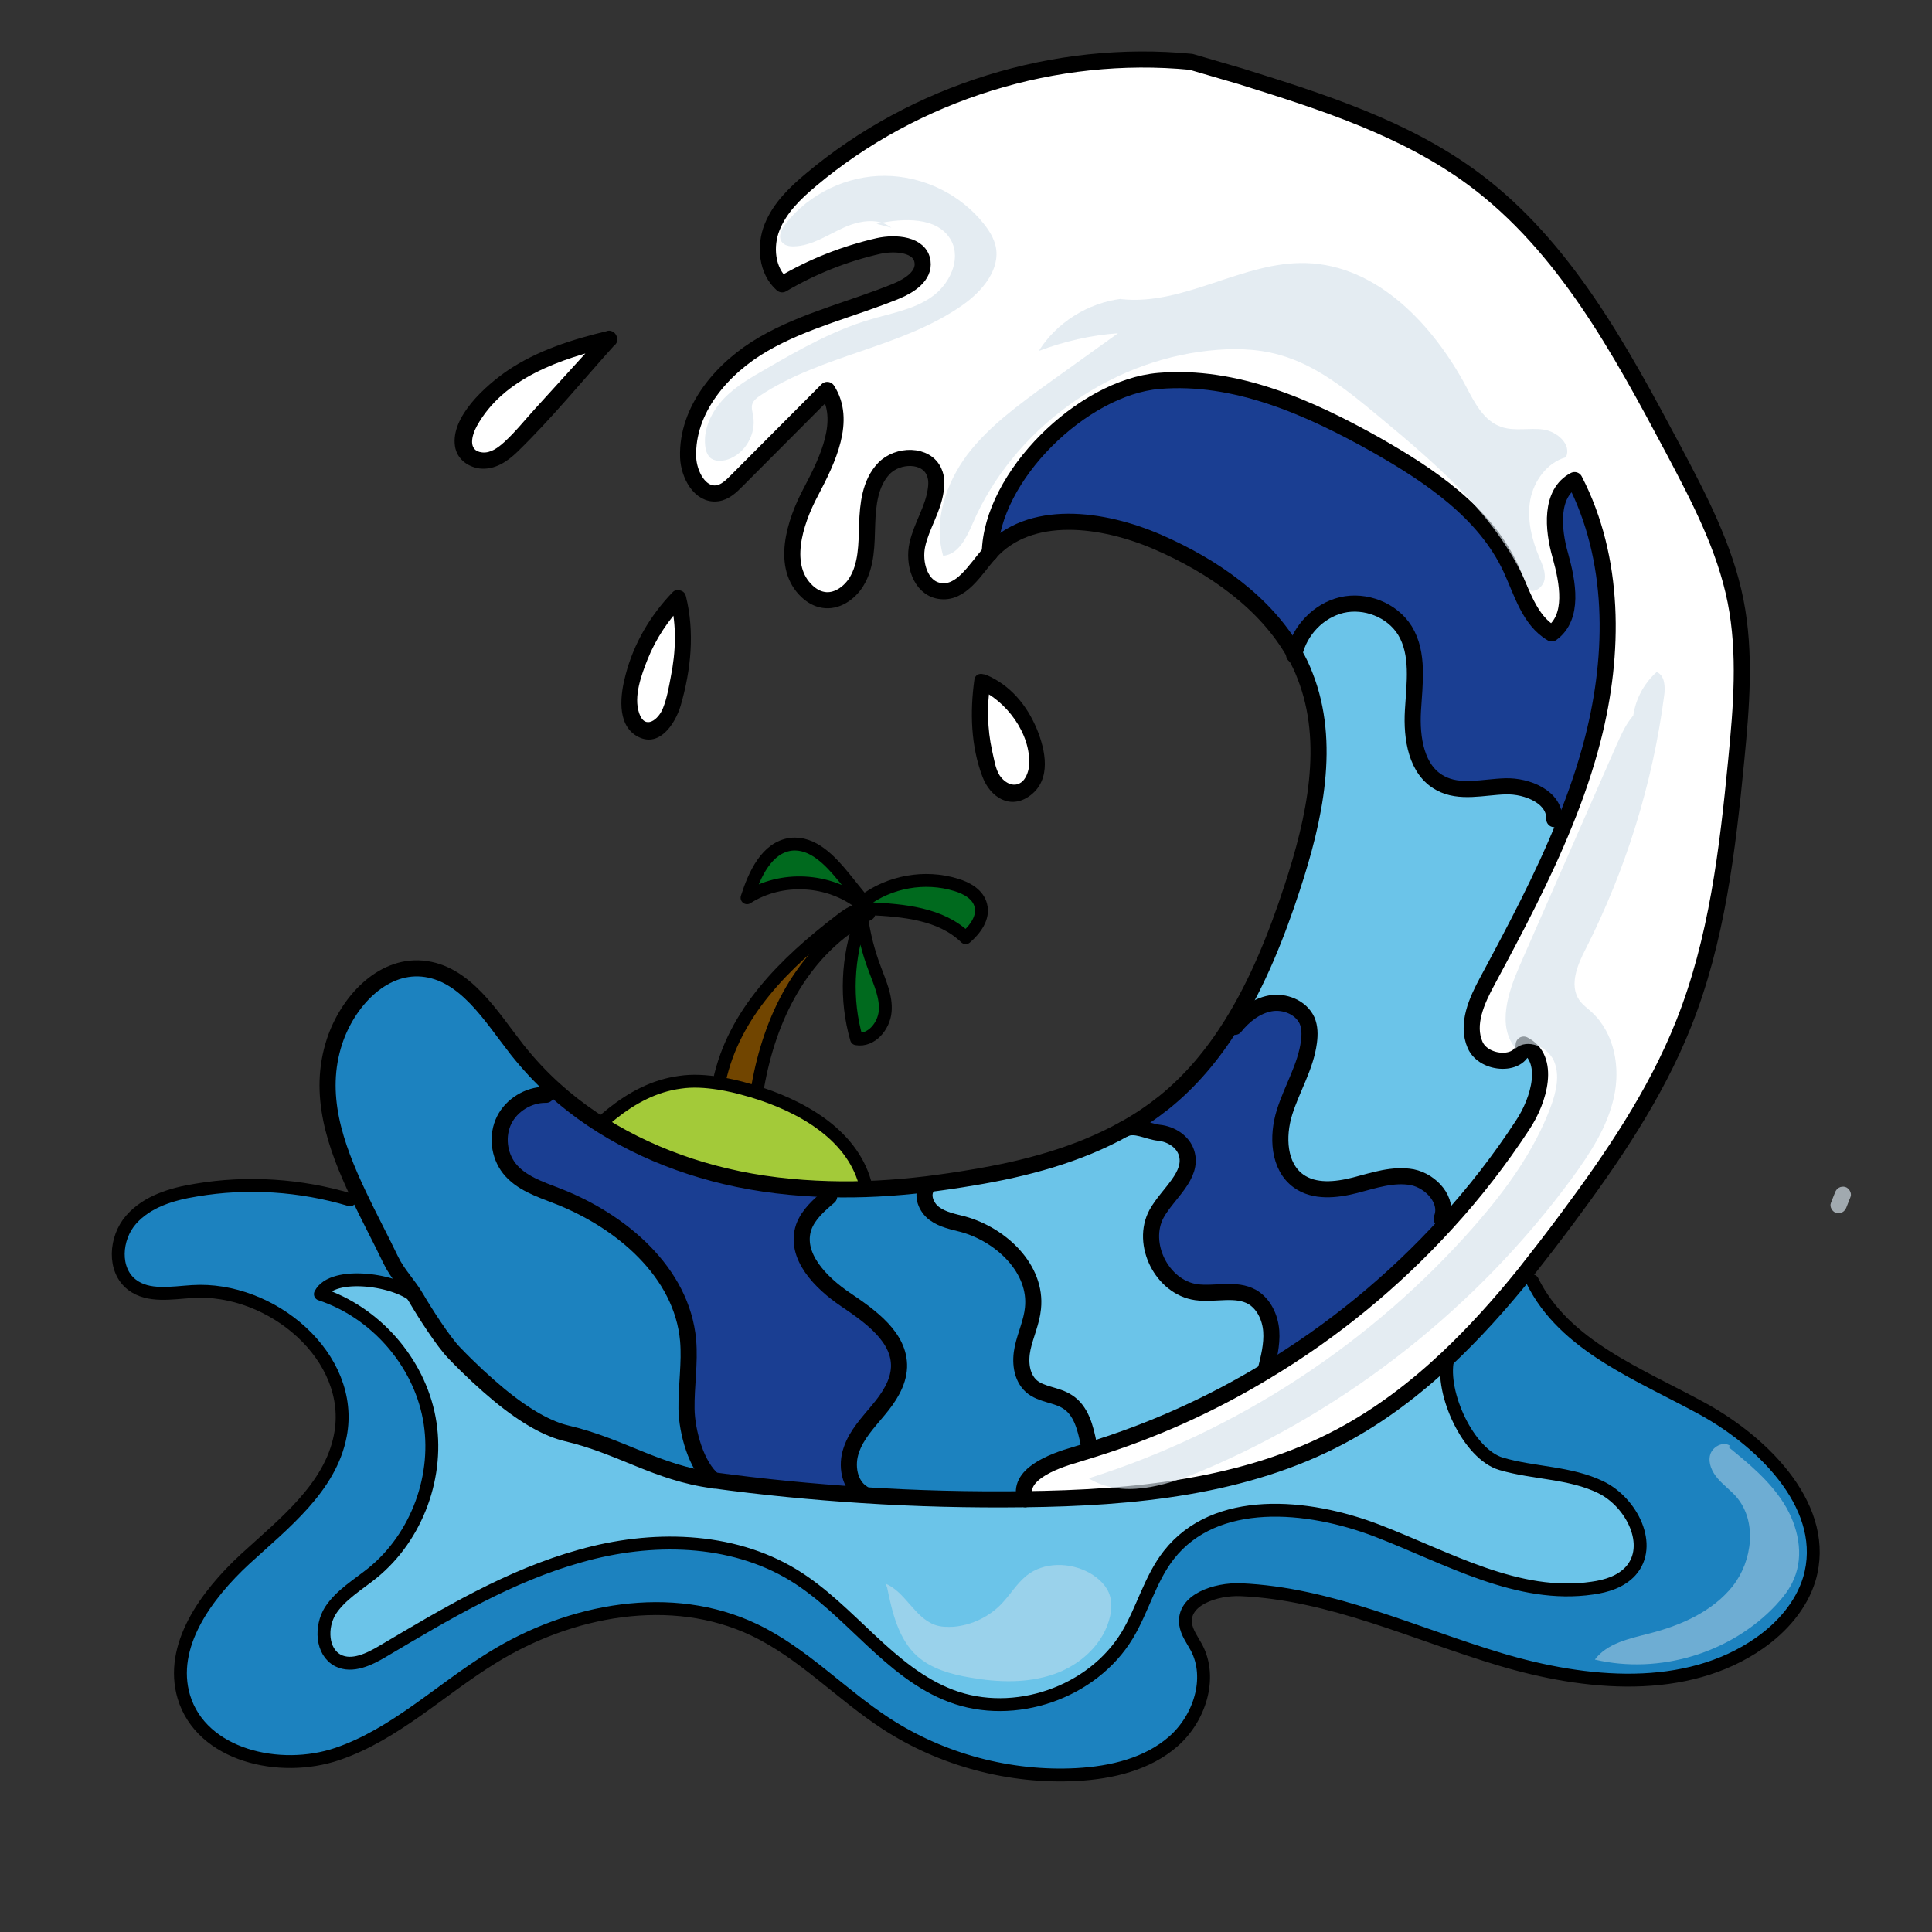 <?xml version="1.0" encoding="utf-8"?>
<!-- Generator: Adobe Illustrator 19.0.0, SVG Export Plug-In . SVG Version: 6.00 Build 0)  -->
<svg version="1.1" id="Layer_1" xmlns="http://www.w3.org/2000/svg" xmlns:xlink="http://www.w3.org/1999/xlink" x="0px" y="0px"
	 viewBox="0 0 600 600" style="enable-background:new 0 0 600 600;" xml:space="preserve">
<rect x="0" y="0" width="600" height="600" fill="#333333" stroke="none"/>
<style type="text/css">
	.st0{fill:#006A1E;}
	.st1{fill:#A3CA39;}
	.st2{fill:#714500;}
	.st3{fill:none;stroke:#000000;stroke-width:4;stroke-linecap:round;stroke-linejoin:round;stroke-miterlimit:10;}
	.st4{fill:#1C82BF;}
	.st5{fill:#FFFFFF;}
	.st6{fill:#6BC4E9;}
	.st7{fill:#1A3E92;}
	.st8{fill:none;stroke:#000000;stroke-width:5;stroke-linecap:round;stroke-linejoin:round;stroke-miterlimit:10;}
	.st9{opacity:0.67;}
	.st10{fill:#D7E3EC;}
	.st11{opacity:0.67;fill:#D7E3EC;}
	.st12{opacity:0.44;}
</style>
<g id="XMLID_101_">
	<g id="XMLID_74_">
		<g id="XMLID_82_">
			<path id="XMLID_104_" class="st0" d="M268.1,279.9c-0.2,0.1-0.4,0.3-0.6,0.4l-0.2,0.3c-9.9-7.8-24.7-8.5-35.3-1.8
				c2.3-7.2,6.1-15.7,13.6-16.6c6.8-0.9,12.3,5,16.6,10.4C264.2,275.1,266.2,277.5,268.1,279.9z"/>
			<path id="XMLID_102_" class="st0" d="M266.1,322.6c-3.5-12.2-2.9-25.5,1.5-37.3c0,0,0.1-0.1,0.1-0.1c0.8,5.3,2.1,10.5,4,15.5
				c1.6,4.3,3.7,8.8,3.3,13.4C274.6,318.7,270.6,323.4,266.1,322.6z"/>
			<path id="XMLID_99_" class="st0" d="M268.1,279.9c8-6.1,19-8.1,28.7-5.1c3.4,1,6.9,3,7.7,6.4c1,3.8-1.8,7.5-4.7,10
				c-7.7-7.5-19.4-8.5-30-9h0c-0.1-0.3-0.2-0.1-1,0c-0.3,0.1-0.6,0.1-1,0.2c-0.1,0-0.3,0-0.4,0.1c-0.1-0.6-0.1-1.1-0.2-1.6l0.2-0.2
				l0.2-0.3C267.8,280.2,267.9,280.1,268.1,279.9z"/>
			<path id="XMLID_98_" class="st1" d="M182.6,365.6c-3-1.4-6.3-2.3-9.6-2.6c10.5-12.1,22.4-25,38.3-27.1c4-0.5,8-0.3,12,0.3
				c3.1,0.5,6.2,1.3,9.2,2.1c0.4,0.1,0.7,0.2,1.1,0.3c15,4.5,30.8,13.3,35.1,28.4c1.8,6.2,1.3,12.9,0.9,19.3c-0.1,1-0.2,2.2-0.8,3
				c-0.9,1.1-2.5,1.3-3.9,1.4c-29.2,2-59.1-7.1-82.2-25.1L182.6,365.6z"/>
			<path id="XMLID_95_" class="st2" d="M235.3,337.7l-2.9,0.8c-3-0.9-6.1-1.6-9.2-2.1l0.1-0.6c4.5-21.1,20.4-36.7,37.5-49.8
				c1.9-1.5,4-3,6.4-3.4c0.1,0.8,0.2,1.6,0.3,2.5c0,0.1-0.1,0.2-0.1,0.3C249,296.6,239.2,315.9,235.3,337.7z"/>
			<path id="XMLID_51_" class="st2" d="M268.8,282.3c0.8-0.2,1-0.3,1,0c0,0.2,0,0.7,0.1,1.6c-0.7,0.4-1.5,0.8-2.2,1.3
				c0-0.1,0-0.1,0-0.2C268,284,268.4,283.1,268.8,282.3z"/>
		</g>
		<g id="XMLID_89_">
			<path id="XMLID_103_" class="st3" d="M182.6,365.8c23.1,17.9,53,27.1,82.2,25.1c1.4-0.1,3-0.3,3.9-1.4c0.6-0.8,0.8-1.9,0.8-3
				c0.4-6.5,0.9-13.1-0.9-19.3c-4.3-15.1-20-23.9-35.1-28.4c-0.4-0.1-0.7-0.2-1.1-0.3c-3-0.9-6.1-1.6-9.2-2.1c-4-0.6-8-0.9-12-0.3
				c-15.9,2.1-27.8,15-38.3,27.1c3.3,0.3,6.6,1.2,9.6,2.6c1.1,0.5,2.2,1.1,3.2,1.8"/>
			<path id="XMLID_100_" class="st3" d="M223.4,335.7c4.5-21.1,20.4-36.7,37.5-49.8c1.9-1.5,4-3,6.4-3.4c0.1,0,0.3,0,0.4-0.1
				c0.4,0,0.7-0.1,1-0.2c0.8-0.2,1-0.3,1,0c0,0.2,0,0.7,0.1,1.6c-0.7,0.4-1.5,0.8-2.2,1.3c0,0-0.1,0.1-0.1,0.1
				c-18.6,11.3-28.4,30.7-32.2,52.4"/>
			<path id="XMLID_97_" class="st3" d="M269.1,281.2c-0.3-0.4-0.7-0.8-1-1.3c-2-2.4-3.9-4.9-5.9-7.3c-4.3-5.3-9.8-11.2-16.6-10.4
				c-7.5,1-11.3,9.4-13.6,16.6c10.6-6.8,25.4-6,35.3,1.8c0.3,0.2,0.6,0.4,0.8,0.7"/>
			<path id="XMLID_96_" class="st3" d="M269.1,281.4c-0.1,0.3-0.3,0.6-0.4,0.9c-0.4,0.9-0.8,1.8-1.1,2.7c0,0.1-0.1,0.2-0.1,0.3
				c-4.4,11.9-5,25.2-1.5,37.3c4.6,0.8,8.5-3.9,8.9-8.5c0.4-4.6-1.7-9-3.3-13.4c-1.9-5-3.2-10.2-4-15.5c0-0.1,0-0.1,0-0.2
				c-0.1-0.8-0.2-1.6-0.3-2.5c-0.1-0.6-0.1-1.1-0.2-1.6"/>
			<path id="XMLID_49_" class="st3" d="M267.6,280.3c0.2-0.1,0.4-0.3,0.6-0.4c8-6.1,19-8.1,28.7-5.1c3.4,1,6.9,3,7.7,6.4
				c1,3.8-1.8,7.5-4.7,10c-7.7-7.5-19.4-8.5-30-9"/>
		</g>
	</g>
	<g id="XMLID_12_">
		<g id="XMLID_16_">
			<path id="XMLID_29_" class="st4" d="M529,437.4c19.7,10.9,39.4,31.2,33,52.8c-2.4,8.2-8.5,15-15.5,19.9c-22.9,16-53.9,13-80.6,5
				c-26.7-8-52.7-20.4-80.5-21.6c-7.7-0.3-18,3.1-17.1,10.7c0.3,2.7,2.1,4.9,3.4,7.3c5,9.5,0.9,22-7.2,29.1
				c-8.1,7.1-19.3,9.7-30,10.3c-20.7,1.1-41.8-4.5-59.2-15.8c-14.1-9.1-25.8-21.9-40.9-29.1c-25.7-12.3-57.2-6.4-81.4,8.6
				c-16.1,10-30.2,23.8-48.1,29.9c-17.9,6.1-42.3,0.5-47.7-17.7c-4.7-15.8,6.8-31.6,19-42.8c12.1-11.1,26.5-22.2,29.6-38.4
				c4.7-24.2-21.4-46.3-46-44.7c-6.4,0.4-13.6,1.8-18.7-2.1c-6-4.6-5.3-14.5-0.3-20.2c5-5.7,12.8-8,20.2-9.2
				c15.9-2.6,32.4-1.6,47.8,3l2.9-1.3c3.2,6.8,6.8,13.5,10,20.2c2.2,4.5,5.4,7.5,7.9,11.8c-5.8-6-26.3-8.8-30-1.4
				c17,5.6,30.5,20.9,33.8,38.5c3.3,17.6-3.7,36.8-17.6,48.1c-4.6,3.7-9.9,6.8-13.1,11.7c-3.1,5-2.8,12.8,2.4,15.5
				c4.4,2.2,9.7-0.4,13.9-2.9c19.6-11.6,39.4-23.5,61.4-29.6c21.9-6.2,46.7-5.9,66.2,6c17.6,10.8,29.6,30.2,48.9,37.5
				c19.6,7.4,43.9-1,54.7-18.9c4.8-8,7.1-17.5,12.9-24.9c14.4-18.4,43-15.9,64.8-7.5c21.8,8.4,43.6,21.2,66.7,17.8
				c4.4-0.6,8.9-2,11.9-5.3c7.1-7.9,0.4-21.3-9.2-26c-9.6-4.7-20.8-4.3-31-7.3c-10.2-3-18.9-22.1-16.6-32.5
				c8.6-8.1,16.6-17,24.1-26.3l2.3,1.9C485.9,417.8,509.3,426.5,529,437.4z"/>
			<path id="XMLID_28_" class="st5" d="M539.3,186.8c3.2,16.2,1.8,32.9,0.2,49.4c-2.7,27.8-6,56-16.4,82
				c-8.7,21.8-22.1,41.5-36.1,60.3c-4.3,5.8-8.8,11.6-13.3,17.3c-7.5,9.3-15.5,18.2-24.1,26.3c-9.9,9.3-20.8,17.6-32.8,24
				c-29.8,15.9-64.6,19.2-98.4,19.6c-2.6-7.5,8.1-11.7,15.8-13.9c1.5-0.4,3-0.9,4.5-1.4c19-5.9,37.2-14.1,54.2-24.3
				c20.9-12.6,39.9-28.1,56.3-46.1c8.6-9.5,16.5-19.6,23.6-30.4c5.2-8,8.8-20.8,0.4-25.1c-0.3,7-12.4,6.5-15.1,0.1
				c-2.8-6.4,0.6-13.6,3.8-19.8c8.5-16,17.1-32.2,24-49c3.5-8.6,6.5-17.3,8.8-26.3c6.8-26.6,6.8-55.9-5.7-80.3
				c-7.7,4-6.8,15.1-4.4,23.5c2.4,8.3,4.3,19-2.7,24.1c-7-4.1-9.3-12.8-12.7-20.2c-8.2-17.4-25.1-28.9-41.8-38.3
				c-20.7-11.7-43.7-21.9-67.5-19.9c-23.7,2-52,29.7-52.5,53.5c-4.5,5.1-8.8,12.9-15.6,11.7c-5.9-1-8.1-8.6-6.8-14.4
				c1.3-5.8,4.9-11,5.7-16.9c0.3-1.9,0.3-3.8-0.5-5.6c-2.4-5.7-11.3-5.6-15.6-1.1c-4.3,4.5-5,11.2-5.2,17.3
				c-0.2,6.2-0.1,12.7-3.4,18c-2.2,3.5-6.2,6.2-10.2,5.5c-1.9-0.3-3.6-1.3-5-2.6c-8.2-7.6-4.1-21.2,1.2-31.1
				c5.2-9.9,11.1-22.1,5-31.5c-9.3,9.4-18.7,18.7-28,28.1c-1.8,1.8-3.7,3.7-6.2,4c-5.3,0.7-8.8-5.8-9-11.2
				c-0.5-14.8,10.6-27.8,23.5-35.2c12.8-7.4,27.5-10.8,41.2-16.4c4.1-1.7,8.7-4.7,8.1-9.1c-0.7-5.4-8.3-6.1-13.7-4.9
				c-10.5,2.4-20.6,6.4-29.9,11.9c-4.8-4.2-5.5-11.9-3.1-17.8c2.4-6,7.2-10.6,12.1-14.7c32.4-27.2,75.9-40.7,118-36.6l15.4,4.5
				c25.3,7.9,51.1,16.1,72.4,31.9c28.1,20.9,45.4,52.9,61.9,83.9C527.9,154.6,536,170,539.3,186.8z"/>
			<path id="XMLID_27_" class="st6" d="M497.2,461.8c9.6,4.7,16.3,18,9.2,26c-3,3.3-7.5,4.7-11.9,5.3c-23.1,3.4-45-9.4-66.7-17.8
				c-21.8-8.4-50.4-10.8-64.8,7.5c-5.8,7.4-8.1,16.9-12.9,24.9c-10.8,18-35.1,26.4-54.7,18.9c-19.3-7.4-31.3-26.8-48.9-37.5
				c-19.4-11.9-44.2-12.2-66.2-6c-21.9,6.2-41.7,18.1-61.4,29.6c-4.3,2.5-9.5,5.1-13.9,2.9c-5.3-2.6-5.6-10.5-2.4-15.5
				c3.1-5,8.5-8,13.1-11.7c13.9-11.3,20.9-30.5,17.6-48.1c-3.3-17.6-16.7-32.9-33.8-38.5c3.8-7.4,24.3-4.5,30,1.4
				c2.5,4.4,8.3,13.4,11.8,17c5,5.2,9.6,9.5,13.8,12.9c8.6,7.1,15.5,10.7,20.9,12c17.1,4,28.2,12.3,45.6,14.6
				c15.4,2.1,30.8,3.6,46.3,4.6c16.8,1.1,33.6,1.5,50.4,1.3c33.8-0.4,68.6-3.7,98.4-19.6c12-6.4,22.9-14.6,32.8-24
				c-2.3,10.4,6.4,29.5,16.6,32.5C476.4,457.5,487.6,457.1,497.2,461.8z"/>
			<path id="XMLID_26_" class="st7" d="M488.9,149.2c12.6,24.4,12.5,53.7,5.7,80.3c-2.3,9-5.3,17.7-8.8,26.3l-3.3-1.3
				c0.2-6.9-8.3-10.5-15.2-10.2c-6.9,0.3-14.2,2.3-20.2-1c-7.5-4-9-14-8.5-22.5c0.5-8.5,1.9-17.6-2.5-24.9
				c-3.9-6.4-12.2-9.7-19.6-7.9c-7.2,1.7-13,7.9-14.7,15.1c-9-15.9-25.3-27.2-42.3-34.6c-17.2-7.5-40-10.6-52.4,3.4
				c0.4-23.8,28.7-51.5,52.5-53.5c23.7-2,46.7,8.2,67.5,19.9c16.7,9.5,33.7,20.9,41.8,38.3c3.4,7.3,5.7,16.1,12.7,20.2
				c7-5.1,5-15.8,2.7-24.1C482.2,164.3,481.3,153.2,488.9,149.2z"/>
			<path id="XMLID_25_" class="st6" d="M482.6,254.5l3.3,1.3c-6.8,16.8-15.4,33-24,49c-3.3,6.1-6.6,13.4-3.8,19.8
				c2.8,6.4,14.8,6.8,15.1-0.1c8.5,4.3,4.9,17.2-0.4,25.1c-7,10.7-14.9,20.9-23.6,30.4l-1.6-1.4c2.2-5.6-3.2-11.8-9.1-12.9
				c-5.9-1.2-11.9,1-17.8,2.5c-5.8,1.5-12.6,2.2-17.5-1.3c-6.3-4.5-6.6-13.9-4.4-21.3c2.3-7.4,6.6-14.2,7.6-21.9
				c0.3-2.2,0.3-4.6-0.6-6.7c-1.8-4.1-6.9-6.1-11.4-5.3c-4.4,0.8-8.2,3.8-11,7.3l-1-0.6c8.2-13.1,14.1-27.9,18.9-42.6
				c7-21.3,12.2-45,4-65.8c-0.9-2.4-2-4.7-3.3-6.9c1.6-7.2,7.5-13.4,14.7-15.1c7.3-1.7,15.6,1.5,19.6,7.9c4.4,7.2,3,16.4,2.5,24.9
				c-0.5,8.5,1,18.5,8.5,22.5c6,3.3,13.4,1.2,20.2,1C474.3,244,482.9,247.6,482.6,254.5z"/>
			<path id="XMLID_24_" class="st7" d="M447.6,378.5l1.6,1.4c-16.4,18-35.4,33.6-56.3,46.1l-0.1-0.2c1.1-4.1,2.2-8.2,1.8-12.4
				c-0.3-4.2-2.2-8.5-5.9-10.6c-5.1-2.9-11.5-0.7-17.4-1.5c-10.6-1.5-17.4-15-12.3-24.4c3.5-6.4,11.4-11.9,9.3-18.8
				c-1.1-3.6-4.8-5.9-8.5-6.3c-3.7-0.4-7.4-2.8-10.8-1.2c4.4-2.4,8.5-5.2,12.4-8.3c8.3-6.7,15.1-14.9,20.8-24l1,0.6
				c2.8-3.5,6.6-6.5,11-7.3c4.4-0.8,9.5,1.2,11.4,5.3c0.9,2.1,0.9,4.4,0.6,6.7c-1,7.7-5.3,14.5-7.6,21.9c-2.3,7.4-1.9,16.8,4.4,21.3
				c4.9,3.5,11.6,2.8,17.5,1.3c5.8-1.5,11.8-3.6,17.8-2.5C444.4,366.8,449.9,372.9,447.6,378.5z"/>
			<path id="XMLID_23_" class="st6" d="M394.7,413.4c0.3,4.2-0.8,8.4-1.8,12.4l0.1,0.2c-17,10.3-35.3,18.5-54.2,24.3l-0.6-1.9
				c-1-4.9-2.3-10.3-6.5-13c-3.5-2.3-8.2-2.2-11.3-4.9c-3.2-2.8-3.6-7.7-2.7-11.9c0.9-4.2,2.7-8.1,3.2-12.3
				c1.3-12.2-9.8-22.8-21.7-26.1c-3.1-0.9-6.3-1.4-8.9-3.3c-2.6-1.9-4.1-5.7-2.3-8.3l-0.1-0.7c4.8-0.6,9.6-1.3,14.3-2.1
				c16.3-2.8,32.7-7.2,47-15.2c0,0,0,0,0,0c3.4-1.6,7.1,0.8,10.8,1.2c3.7,0.4,7.4,2.7,8.5,6.3c2.1,7-5.8,12.5-9.3,18.8
				c-5.1,9.4,1.7,22.9,12.3,24.4c5.8,0.8,12.3-1.4,17.4,1.5C392.5,404.9,394.4,409.2,394.7,413.4z"/>
			<path id="XMLID_22_" class="st4" d="M338.1,448.5l0.6,1.9c-1.5,0.5-3,0.9-4.5,1.4c-7.7,2.2-18.5,6.4-15.8,13.9
				c-16.8,0.2-33.6-0.2-50.4-1.3l0-0.6c-4.3-2.6-5.2-8.7-3.6-13.5c1.7-4.7,5.2-8.5,8.4-12.4c3.2-3.9,6.2-8.3,6.4-13.3
				c0.3-9.3-8.8-15.8-16.6-21c-7.7-5.2-16-13.6-13-22.5c1.3-4,4.7-6.8,7.9-9.5l0.1-2.2c10.1,0.3,20.2-0.3,30.3-1.5l0.1,0.7
				c-1.8,2.6-0.3,6.4,2.3,8.3c2.6,1.9,5.8,2.5,8.9,3.3c11.9,3.3,23,13.9,21.7,26.1c-0.4,4.2-2.3,8.2-3.2,12.3
				c-0.9,4.2-0.5,9,2.7,11.9c3.1,2.7,7.9,2.6,11.3,4.9C335.8,438.2,337.1,443.6,338.1,448.5z"/>
			<path id="XMLID_20_" class="st7" d="M169.3,340l3-1.6c14.8,13.4,33.7,22.4,53.2,27c10.5,2.5,21.3,3.7,32.1,4l-0.1,2.2
				c-3.2,2.7-6.5,5.6-7.9,9.5c-3,8.9,5.3,17.3,13,22.5c7.7,5.2,16.9,11.7,16.6,21c-0.2,5-3.2,9.5-6.4,13.3
				c-3.2,3.9-6.8,7.6-8.4,12.4c-1.7,4.7-0.7,10.9,3.6,13.5l0,0.6c-15.5-1-30.9-2.5-46.3-4.6c-5.5-4.4-8.4-15.3-8.5-22.3
				c-0.1-7.1,1.1-14.1,0.5-21.2c-1.9-21.2-20.8-37.2-40.7-44.9c-5.4-2.1-11.2-3.9-14.8-8.5c-3.3-4.2-4-10.3-1.6-15.1
				C158.9,343.2,164.1,340,169.3,340z"/>
			<path id="XMLID_18_" class="st4" d="M213.2,437.5c0.1,7.1,3,17.9,8.5,22.3c-17.4-2.3-28.5-10.6-45.6-14.6
				c-5.4-1.3-12.3-4.9-20.9-12c-4.2-3.5-8.8-7.7-13.8-12.9c-3.5-3.6-9.3-12.7-11.8-17c-2.5-4.3-5.7-7.3-7.9-11.8
				c-3.2-6.7-6.8-13.4-10-20.2c-7.4-15.6-12.9-31.4-7.5-47.8c4-12.1,14.5-23.7,27.2-22.6c13.3,1.2,21.3,14.7,29.5,25.2
				c3.5,4.4,7.3,8.5,11.5,12.3l-3,1.6c-5.2,0-10.4,3.2-12.7,7.8c-2.4,4.8-1.7,10.9,1.6,15.1c3.6,4.5,9.4,6.4,14.8,8.5
				c19.9,7.7,38.8,23.7,40.7,44.9C214.4,423.3,213.1,430.4,213.2,437.5z"/>
		</g>
		<g id="XMLID_17_">
			<path id="XMLID_106_" class="st8" d="M349.2,350.6c4.4-2.4,8.5-5.2,12.4-8.3c8.3-6.7,15.1-14.9,20.8-24
				c8.2-13.1,14.1-27.9,18.9-42.6c7-21.3,12.2-45,4-65.8c-0.9-2.4-2-4.7-3.3-6.9c-9-15.9-25.3-27.2-42.3-34.6
				c-17.2-7.5-40-10.6-52.4,3.4c-4.5,5.1-8.8,12.9-15.6,11.7c-5.9-1-8.1-8.6-6.8-14.4c1.3-5.8,4.9-11,5.7-16.9
				c0.3-1.9,0.3-3.8-0.5-5.6c-2.4-5.7-11.3-5.6-15.6-1.1c-4.3,4.5-5,11.2-5.2,17.3c-0.2,6.2-0.1,12.7-3.4,18
				c-2.2,3.5-6.2,6.2-10.2,5.5c-1.9-0.3-3.6-1.3-5-2.6c-8.2-7.6-4.1-21.2,1.2-31.1c5.2-9.9,11.1-22.1,5-31.5
				c-9.3,9.4-18.7,18.7-28,28.1c-1.8,1.8-3.7,3.7-6.2,4c-5.3,0.7-8.8-5.8-9-11.2c-0.5-14.8,10.6-27.8,23.5-35.2
				c12.8-7.4,27.5-10.8,41.2-16.4c4.1-1.7,8.7-4.7,8.1-9.1c-0.7-5.4-8.3-6.1-13.7-4.9c-10.5,2.4-20.6,6.4-29.9,11.9
				c-4.8-4.2-5.5-11.9-3.1-17.8c2.4-6,7.2-10.6,12.1-14.7c32.4-27.2,75.9-40.7,118-36.6l15.4,4.5c25.3,7.9,51.1,16.1,72.4,31.9
				c28.1,20.9,45.4,52.9,61.9,83.9c8,15.1,16.1,30.5,19.4,47.2c3.2,16.2,1.8,32.9,0.2,49.4c-2.7,27.8-6,56-16.4,82
				c-8.7,21.8-22.1,41.5-36.1,60.3c-4.3,5.8-8.8,11.6-13.3,17.3c-7.5,9.3-15.5,18.2-24.1,26.3c-9.9,9.3-20.8,17.6-32.8,24
				c-29.8,15.9-64.6,19.2-98.4,19.6c-16.8,0.2-33.6-0.2-50.4-1.3c-15.5-1-30.9-2.5-46.3-4.6c-17.4-2.3-28.5-10.6-45.6-14.6
				c-5.4-1.3-12.3-4.9-20.9-12c-4.2-3.5-8.8-7.7-13.8-12.9c-3.5-3.6-9.3-12.7-11.8-17c-2.5-4.3-5.7-7.3-7.9-11.8
				c-3.2-6.7-6.8-13.4-10-20.2c-7.4-15.6-12.9-31.4-7.5-47.8c4-12.1,14.5-23.7,27.2-22.6c13.3,1.2,21.3,14.7,29.5,25.2
				c3.5,4.4,7.3,8.5,11.5,12.3c14.8,13.4,33.7,22.4,53.2,27c10.5,2.5,21.3,3.7,32.1,4c10.1,0.3,20.2-0.3,30.3-1.5
				c4.8-0.6,9.6-1.3,14.3-2.1C318.4,363,334.9,358.6,349.2,350.6"/>
			<path id="XMLID_48_" class="st8" d="M307.4,171.8c0.4-23.8,28.7-51.5,52.5-53.5c23.7-2,46.7,8.2,67.5,19.9
				c16.7,9.5,33.7,20.9,41.8,38.3c3.4,7.3,5.7,16.1,12.7,20.2c7-5.1,5-15.8,2.7-24.1c-2.4-8.3-3.3-19.5,4.4-23.5
				c12.6,24.4,12.5,53.7,5.7,80.3c-2.3,9-5.3,17.7-8.8,26.3c-6.8,16.8-15.4,33-24,49c-3.3,6.1-6.6,13.4-3.8,19.8
				c2.8,6.4,14.8,6.8,15.1-0.1c8.5,4.3,4.9,17.2-0.4,25.1c-7,10.7-14.9,20.9-23.6,30.4c-16.4,18-35.4,33.6-56.3,46.1
				c-17,10.3-35.3,18.5-54.2,24.3c-1.5,0.5-3,0.9-4.5,1.4c-7.7,2.2-18.5,6.4-15.8,13.9"/>
			<path id="XMLID_47_" class="st8" d="M401.9,203.4c0-0.1,0.1-0.3,0.1-0.4c1.6-7.2,7.5-13.4,14.7-15.1c7.3-1.7,15.6,1.5,19.6,7.9
				c4.4,7.2,3,16.4,2.5,24.9c-0.5,8.5,1,18.5,8.5,22.5c6,3.3,13.4,1.2,20.2,1c6.9-0.2,15.4,3.4,15.2,10.2"/>
			<path id="XMLID_45_" class="st8" d="M383.5,318.9c2.8-3.5,6.6-6.5,11-7.3c4.4-0.8,9.5,1.2,11.4,5.3c0.9,2.1,0.9,4.4,0.6,6.7
				c-1,7.7-5.3,14.5-7.6,21.9c-2.3,7.4-1.9,16.8,4.4,21.3c4.9,3.5,11.6,2.8,17.5,1.3c5.8-1.5,11.8-3.6,17.8-2.5
				c5.9,1.2,11.4,7.3,9.1,12.9"/>
			<path id="XMLID_39_" class="st8" d="M349.2,350.6C349.2,350.6,349.2,350.6,349.2,350.6c3.4-1.6,7.1,0.8,10.8,1.2
				c3.7,0.4,7.4,2.7,8.5,6.3c2.1,7-5.8,12.5-9.3,18.8c-5.1,9.4,1.7,22.9,12.3,24.4c5.8,0.8,12.3-1.4,17.4,1.5
				c3.6,2.1,5.6,6.4,5.9,10.6c0.3,4.2-0.8,8.4-1.8,12.4"/>
			<path id="XMLID_38_" class="st8" d="M287.9,368.6c-1.8,2.6-0.3,6.4,2.3,8.3c2.6,1.9,5.8,2.5,8.9,3.3c11.9,3.3,23,13.9,21.7,26.1
				c-0.4,4.2-2.3,8.2-3.2,12.3c-0.9,4.2-0.5,9,2.7,11.9c3.1,2.7,7.9,2.6,11.3,4.9c4.2,2.7,5.5,8.1,6.5,13"/>
			<path id="XMLID_36_" class="st8" d="M169.6,340c-0.1,0-0.2,0-0.3,0c-5.2,0-10.4,3.2-12.7,7.8c-2.4,4.8-1.7,10.9,1.6,15.1
				c3.6,4.5,9.4,6.4,14.8,8.5c19.9,7.7,38.8,23.7,40.7,44.9c0.6,7-0.6,14.1-0.5,21.2c0.1,7.1,3,17.9,8.5,22.3"/>
			<path id="XMLID_32_" class="st8" d="M257.5,371.6c-3.2,2.7-6.5,5.6-7.9,9.5c-3,8.9,5.3,17.3,13,22.5c7.7,5.2,16.9,11.7,16.6,21
				c-0.2,5-3.2,9.5-6.4,13.3c-3.2,3.9-6.8,7.6-8.4,12.4c-1.7,4.7-0.7,10.9,3.6,13.5"/>
			<path id="XMLID_31_" class="st3" d="M108.7,372.6c-15.4-4.6-31.9-5.7-47.8-3c-7.5,1.2-15.2,3.5-20.2,9.2
				c-5,5.7-5.7,15.6,0.3,20.2c5.1,3.9,12.3,2.5,18.7,2.1c24.6-1.6,50.7,20.4,46,44.7c-3.1,16.2-17.5,27.3-29.6,38.4
				c-12.1,11.2-23.7,27-19,42.8c5.5,18.2,29.8,23.8,47.7,17.7c17.9-6.1,32-20,48.1-29.9c24.2-15,55.7-20.9,81.4-8.6
				c15.1,7.2,26.9,20,40.9,29.1c17.4,11.3,38.5,16.9,59.2,15.8c10.8-0.6,21.9-3.2,30-10.3c8.1-7.1,12.2-19.6,7.2-29.1
				c-1.3-2.4-3-4.6-3.4-7.3c-1-7.6,9.4-11,17.1-10.7c27.9,1.2,53.8,13.6,80.5,21.6c26.7,8,57.8,10.9,80.6-5c7-4.9,13-11.7,15.5-19.9
				c6.4-21.6-13.3-41.9-33-52.8c-19.7-10.8-43.1-19.6-53-39.8"/>
			<path id="XMLID_30_" class="st3" d="M129.5,403.3c-5.8-6-26.3-8.8-30-1.4c17,5.6,30.5,20.9,33.8,38.5
				c3.3,17.6-3.7,36.8-17.6,48.1c-4.6,3.7-9.9,6.8-13.1,11.7c-3.1,5-2.8,12.8,2.4,15.5c4.4,2.2,9.7-0.4,13.9-2.9
				c19.6-11.6,39.4-23.5,61.4-29.6c21.9-6.2,46.7-5.9,66.2,6c17.6,10.8,29.6,30.2,48.9,37.5c19.6,7.4,43.9-1,54.7-18.9
				c4.8-8,7.1-17.5,12.9-24.9c14.4-18.4,43-15.9,64.8-7.5c21.8,8.4,43.6,21.2,66.7,17.8c4.4-0.6,8.9-2,11.9-5.3
				c7.1-7.9,0.4-21.3-9.2-26c-9.6-4.7-20.8-4.3-31-7.3c-10.2-3-18.9-22.1-16.6-32.5"/>
		</g>
	</g>
	<g id="XMLID_37_">
		<path id="XMLID_139_" class="st5" d="M210.6,185.7c-7.7,7.9-13,18.2-14.9,29c-0.9,5,0.5,12,5.6,12.3c4.2,0.2,6.7-4.6,7.7-8.7
			C211.9,207,213.7,197.1,210.6,185.7"/>
		<g id="XMLID_134_">
			<path id="XMLID_138_" d="M208.8,184c-6.9,7.2-12,15.9-14.5,25.5c-1.6,5.9-2.9,15.2,3.3,19c7,4.2,12.1-3.7,13.8-9.4
				c3.2-11.1,4.4-22.7,1.6-34c-0.8-3.1-5.6-1.8-4.8,1.3c2,8,1.7,15.9,0.1,23.9c-0.6,3.2-1.2,6.6-2.4,9.6c-1.4,3.6-5.6,6.9-7.4,1.6
				c-1.8-5.2,0.7-11.9,2.6-16.7c2.6-6.5,6.5-12.3,11.3-17.3C214.6,185.2,211,181.6,208.8,184L208.8,184z"/>
		</g>
	</g>
	<g id="XMLID_107_">
		<path id="XMLID_132_" class="st5" d="M305.1,211.8c-1.4,9.1-0.7,18.6,2,27.4c0.9,2.7,2.1,5.7,4.8,6.9c3.3,1.6,7.5-0.6,9.1-3.9
			s1.3-7.2,0.2-10.7C318.5,222.7,313.6,215.1,305.1,211.8"/>
		<g id="XMLID_127_">
			<path id="XMLID_131_" d="M302.6,211.1c-1.4,10-1.1,20.6,2.5,30.1c2.4,6.4,8.7,10.5,14.9,5.8c6.6-5,4.7-14,2-20.6
				c-3.1-7.4-8.2-13.6-15.7-16.8c-2.9-1.2-5.5,3.1-2.5,4.3c8.6,3.6,16.4,13.9,15.8,23.7c-0.1,1.7-0.8,3.8-2,5
				c-2.5,2.3-5.5,0.6-7.1-1.7c-1.4-2.1-1.8-5.3-2.4-7.8c-1.5-6.8-1.6-13.8-0.6-20.7C307.9,209.3,303.1,207.9,302.6,211.1
				L302.6,211.1z"/>
		</g>
	</g>
	<g id="XMLID_108_">
		<path id="XMLID_142_" class="st5" d="M189.2,105.3c-17.7,4.2-35.6,11-44.1,27.1c-1.1,2.2-2,4.7-1.2,7c1.2,3.3,5.5,4.4,8.8,3.3
			c3.3-1.1,5.8-3.8,8.1-6.3C170.4,126,179.8,115.6,189.2,105.3"/>
		<g id="XMLID_122_">
			<path id="XMLID_126_" d="M188.6,102.8c-10.8,2.6-21.7,6-31,12.3c-6.7,4.6-17.7,14.3-16.3,23.5c0.6,3.9,3.9,6.4,7.7,6.9
				c4.6,0.5,8.5-2.1,11.7-5.2c10.7-10.4,20.3-22.2,30.3-33.3c2.2-2.4-1.4-5.9-3.5-3.5c-7.1,7.8-14.1,15.5-21.2,23.3
				c-3.2,3.5-6.2,7.3-9.7,10.5c-1.9,1.7-4.2,3.5-6.9,3.2c-4.5-0.5-3.2-5.3-1.6-8.2c8.3-15,26.2-20.9,41.9-24.7
				C193,106.9,191.7,102.1,188.6,102.8L188.6,102.8z"/>
		</g>
	</g>
	<g id="XMLID_35_" class="st9">
		<path id="XMLID_140_" class="st10" d="M348.2,92.8c-10.4,1.3-20.1,7.4-25.6,16.2c7.9-3,16.2-4.9,24.6-5.5
			c-7.2,5.2-14.4,10.3-21.6,15.5c-9.1,6.6-18.4,13.3-25.2,22.2c-6.7,9-10.6,20.7-7.5,31.4c4.8-0.4,7.3-5.7,9.2-10.1
			c12.5-28.9,41.6-50.2,73.3-53.6c7.3-0.8,14.8-0.7,21.9,1.3c11.6,3.2,21.2,11.1,30.5,18.8c18.7,15.5,38.1,32,47.1,54.3
			c2.1,0.9,4.5-1.3,4.8-3.5c0.3-2.3-0.7-4.5-1.6-6.6c-2.4-5.6-3.9-11.8-2.9-17.8c1.1-6,5.2-11.7,11.1-13.4c1.9-3.9-2.7-8-7-8.6
			c-4.3-0.6-8.9,0.6-13-0.8c-5.4-1.8-8.3-7.4-10.9-12.4c-10.3-19.3-27.6-37.8-49.7-38.5c-19.7-0.6-37.9,13.3-57.5,11.2"/>
	</g>
	<g id="XMLID_34_" class="st9">
		<path id="XMLID_141_" class="st10" d="M272.2,69.5c8.3-1.8,19.1-2.3,23.2,5.2c3.2,6-0.6,13.8-6.2,17.6c-5.6,3.9-12.6,5-19.2,7
			c-11.4,3.4-21.8,9.3-32,15.2c-4.7,2.7-9.5,5.4-13.2,9.3c-3.7,3.9-6.4,9.2-5.8,14.6c0.1,1.3,0.5,2.6,1.4,3.6
			c1.4,1.4,3.7,1.3,5.6,0.7c5.4-1.8,8.9-7.9,7.9-13.5c-0.2-1.3-0.7-2.7-0.2-3.9c0.4-1,1.4-1.8,2.3-2.4c19.2-12.8,44.2-14.9,63-28.2
			c6.1-4.3,11.8-11.1,10.2-18.3c-0.6-2.5-2-4.8-3.6-6.8c-7.3-9.3-18.9-14.9-30.7-15s-23.5,5.5-30.8,14.7c-1.3,1.6-2.5,4-1.4,5.7
			c0.8,1.3,2.6,1.6,4.1,1.5c5.3-0.2,10-3.4,14.8-5.6c4.8-2.3,11-3.5,15.2-0.2"/>
	</g>
	<path id="XMLID_46_" class="st11" d="M508.1,221.3c-2.8,2.7-4.4,6.4-6,9.9c-10.1,22.9-20.1,45.9-30.2,68.8
		c-3.6,8.3-7,18.7-1.2,25.6c3.6-3.2,10-0.5,11.9,3.9s0.7,9.6-1,14.2c-5.1,13.7-13.9,25.8-23.5,36.8c-31.9,36.5-73.8,64-120,78.6
		c10.2,6.3,23.5,2.5,34.6-2.1c45.8-19.2,86.1-51.1,115.5-91.1c5.6-7.7,11-15.9,13-25.1c2.1-9.3,0.2-19.9-6.8-26.4
		c-1.4-1.3-3-2.4-4-3.9c-3.1-4.7-0.5-10.9,2.1-15.9c12.4-24.5,20.7-51.1,24.3-78.4c0.4-2.8,0.3-6.4-2.3-7.5
		c-4.2,3.7-6.9,9.1-7.4,14.6L508.1,221.3z"/>
</g>
<g id="XMLID_2_" class="st12">
	<path id="XMLID_64_" class="st10" d="M275,491.8c6.2,2.6,9,10.5,15.3,12.8c1.9,0.7,3.9,0.7,5.9,0.6c5.7-0.5,11.2-3.2,15.1-7.4
		c2.5-2.7,4.5-6,7.4-8.4c5.4-4.4,13.6-4.3,19.7-0.9c2.8,1.6,5.4,4,6.3,7.1c0.6,2,0.5,4.1,0.1,6.1c-1.8,8.6-9.1,15.3-17.4,18.2
		c-8.3,2.9-17.4,2.6-26,1.1c-6-1-12.1-2.7-16.6-6.7c-5.8-5.3-7.7-13.5-9.3-21.3"/>
</g>
<g id="XMLID_3_" class="st9">
	<g id="XMLID_57_">
		<path id="XMLID_62_" class="st10" d="M569.9,370.3c-0.4,1.1-0.9,2.2-1.3,3.3c-0.5,1.2,0.5,2.8,1.7,3.1c1.4,0.3,2.6-0.4,3.1-1.7
			c0.4-1.1,0.9-2.2,1.3-3.3c0.5-1.2-0.5-2.8-1.7-3.1C571.6,368.3,570.4,369,569.9,370.3L569.9,370.3z"/>
	</g>
</g>
<g id="XMLID_4_" class="st12">
	<path id="XMLID_54_" class="st10" d="M537.3,449c-2.2-1.5-5.5,0.3-6.2,2.8c-0.7,2.6,0.6,5.3,2.3,7.3c1.7,2,3.9,3.6,5.7,5.6
		c6.7,7.6,5.2,20-1,27.9c-6.3,7.9-16.1,12.2-25.9,14.7c-6.2,1.6-13.1,3-16.9,8.1c20,4.7,42.3-2,56.3-17c2.2-2.4,4.3-5,5.5-8
		c3.3-7.5,1.3-16.5-3.1-23.5c-4.4-7-10.8-12.3-17.2-17.5"/>
</g>
</svg>
